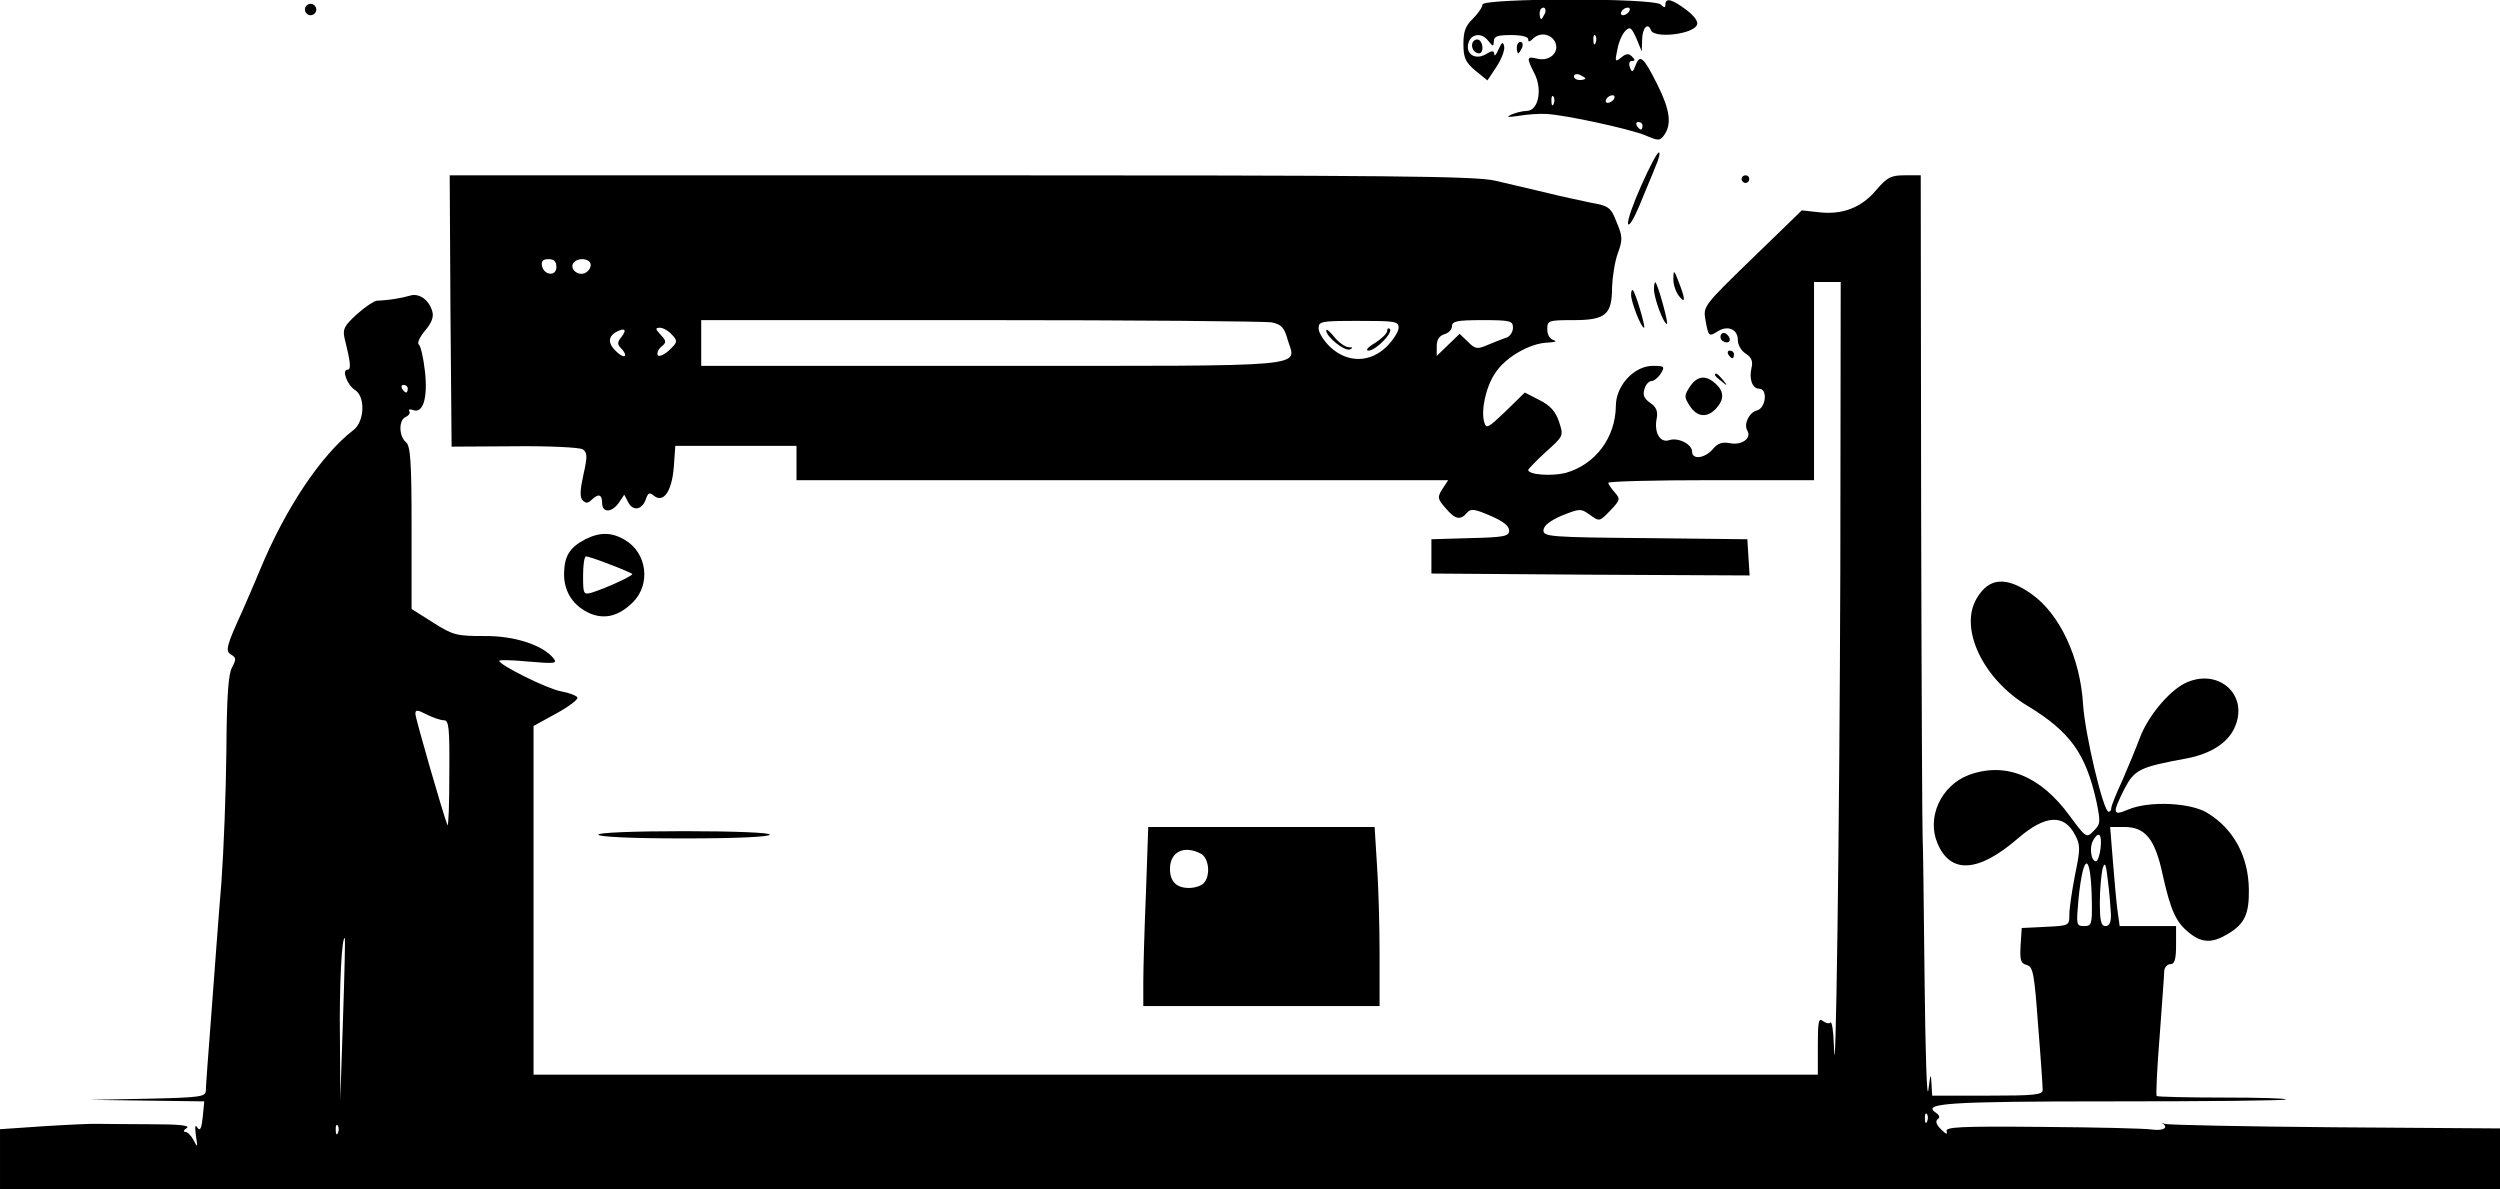 <?xml version="1.0" standalone="no"?>
<!DOCTYPE svg PUBLIC "-//W3C//DTD SVG 20010904//EN"
 "http://www.w3.org/TR/2001/REC-SVG-20010904/DTD/svg10.dtd">
<svg version="1.0" xmlns="http://www.w3.org/2000/svg"
 width="656pt" height="312pt" viewBox="0 0 656 312"
 preserveAspectRatio="xMidYMid meet">

<g transform="translate(0,312) scale(0.1,-0.1)"
fill="#000000" stroke="none">
<path d="M3890 3108 c0 -7 -12 -24 -25 -37 -19 -18 -25 -33 -25 -66 0 -36 5
-48 31 -70 l32 -26 24 36 c13 20 22 44 20 53 -3 14 -6 12 -15 -8 -6 -14 -11
-19 -11 -12 -1 9 -5 10 -20 1 -26 -17 -53 -4 -49 23 4 29 35 35 53 11 13 -16
14 -16 15 -1 0 13 10 16 45 16 26 0 45 -4 45 -11 0 -8 4 -7 12 1 18 18 46 14
58 -7 14 -27 -13 -53 -46 -45 -28 7 -29 3 -8 -38 22 -42 11 -98 -19 -99 -12 0
-31 -5 -42 -10 -14 -7 -9 -7 20 -3 22 4 55 6 73 5 52 -3 217 -39 259 -56 35
-15 39 -15 50 1 20 28 15 66 -18 132 -36 72 -46 81 -57 51 -7 -19 -10 -20 -15
-6 -4 10 -1 17 5 17 9 0 9 3 0 12 -8 8 -15 8 -28 -3 -16 -13 -17 -11 -10 21 3
19 13 41 21 49 12 12 16 9 29 -20 l14 -34 1 33 c1 29 15 44 23 23 8 -23 112
-11 121 14 4 8 -8 24 -28 39 -37 28 -55 33 -55 14 0 -9 -3 -9 -12 0 -18 18
-468 17 -468 0z m164 -23 c-4 -8 -8 -15 -10 -15 -2 0 -4 7 -4 15 0 8 4 15 10
15 5 0 7 -7 4 -15z m221 5 c-3 -5 -11 -10 -16 -10 -6 0 -7 5 -4 10 3 6 11 10
16 10 6 0 7 -4 4 -10z m-88 -82 c-3 -8 -6 -5 -6 6 -1 11 2 17 5 13 3 -3 4 -12
1 -19z m-27 -94 c0 -2 -7 -4 -15 -4 -8 0 -15 4 -15 10 0 5 7 7 15 4 8 -4 15
-8 15 -10z m-83 -66 c-3 -8 -6 -5 -6 6 -1 11 2 17 5 13 3 -3 4 -12 1 -19z
m158 12 c-3 -5 -11 -10 -16 -10 -6 0 -7 5 -4 10 3 6 11 10 16 10 6 0 7 -4 4
-10z m75 -70 c0 -5 -2 -10 -4 -10 -3 0 -8 5 -11 10 -3 6 -1 10 4 10 6 0 11 -4
11 -10z"/>
<path d="M800 3095 c0 -8 7 -15 15 -15 8 0 15 7 15 15 0 8 -7 15 -15 15 -8 0
-15 -7 -15 -15z"/>
<path d="M3865 3010 c-7 -12 2 -30 16 -30 12 0 12 27 0 35 -5 3 -12 1 -16 -5z"/>
<path d="M3980 2995 c0 -8 2 -15 4 -15 2 0 6 7 10 15 3 8 1 15 -4 15 -6 0 -10
-7 -10 -15z"/>
<path d="M4307 2634 c-21 -47 -37 -92 -35 -101 2 -9 15 12 30 48 14 35 34 81
42 102 9 20 13 37 9 37 -5 0 -25 -39 -46 -86z"/>
<path d="M1182 2304 l3 -356 165 1 c91 1 171 -3 179 -8 12 -8 13 -18 2 -66 -9
-41 -10 -60 -2 -68 8 -8 14 -8 23 1 18 18 28 15 28 -8 0 -26 25 -26 44 1 l14
21 11 -21 c13 -24 37 -18 46 10 6 16 9 18 21 8 25 -20 47 12 52 75 l4 56 159
0 159 0 0 -45 0 -45 855 0 855 0 -15 -23 c-14 -22 -13 -26 8 -50 25 -30 39
-33 56 -13 10 12 19 11 61 -7 33 -14 50 -27 50 -39 0 -15 -12 -18 -102 -20
l-102 -3 0 -45 0 -45 417 -3 418 -2 -3 47 -3 48 -267 3 c-250 2 -268 4 -268
20 0 12 16 25 48 39 48 19 50 19 74 2 25 -18 25 -18 53 11 27 28 27 31 12 48
-9 10 -17 22 -17 25 0 4 122 7 270 7 l270 0 0 260 0 260 35 0 35 0 -1 -757
c-2 -664 -12 -1426 -17 -1244 -1 35 -5 61 -9 58 -3 -4 -12 -2 -20 4 -11 9 -13
-2 -13 -65 l0 -76 -1685 0 -1685 0 0 458 0 457 60 33 c33 18 58 37 55 42 -3 5
-22 12 -43 16 -35 6 -162 69 -162 80 0 3 35 2 77 -2 70 -6 76 -5 65 9 -29 35
-103 59 -182 58 -71 0 -81 2 -133 35 l-57 36 0 213 c0 177 -3 215 -15 225 -19
16 -19 59 0 66 8 4 12 10 9 15 -3 5 2 6 10 3 26 -10 39 32 31 102 -4 35 -11
66 -16 70 -5 3 2 19 16 36 18 21 24 37 19 52 -9 30 -35 48 -59 40 -20 -6 -55
-12 -86 -13 -8 -1 -32 -17 -53 -36 -33 -30 -37 -39 -32 -62 16 -64 18 -83 8
-83 -16 0 -1 -40 19 -53 28 -17 26 -82 -3 -105 -86 -66 -180 -208 -246 -368
-16 -39 -37 -86 -45 -105 -43 -94 -47 -108 -30 -117 13 -8 13 -12 2 -33 -10
-17 -14 -78 -15 -219 -1 -107 -7 -262 -13 -345 -7 -82 -18 -235 -26 -340 -8
-104 -15 -198 -15 -207 0 -16 -16 -18 -152 -21 l-153 -3 150 -2 151 -2 -4 -41
c-3 -30 -7 -38 -14 -28 -6 10 -7 3 -4 -21 5 -31 5 -33 -6 -12 -6 12 -16 22
-22 22 -6 0 -4 5 4 10 10 7 -20 10 -95 10 -60 0 -121 1 -135 1 -14 1 -78 -2
-142 -6 l-118 -8 0 -79 0 -78 3280 0 3280 0 0 79 0 80 -432 3 c-238 2 -440 6
-448 9 -8 3 -12 4 -7 2 19 -11 4 -21 -25 -17 -18 3 -148 6 -289 7 -218 2 -256
0 -251 -12 3 -9 -2 -7 -14 5 -13 12 -16 22 -10 27 7 4 6 10 -4 17 -38 25 27
30 464 30 247 0 451 2 454 5 3 3 -71 5 -165 5 -93 0 -172 2 -174 4 -2 3 1 74
8 158 6 84 12 161 12 171 1 9 8 17 16 17 11 0 15 12 15 50 l0 50 -74 0 -74 0
-6 43 c-3 23 -8 81 -12 130 l-7 87 37 0 c55 0 81 -31 101 -126 21 -94 35 -125
71 -153 33 -26 60 -26 101 -1 43 26 55 52 54 116 -1 87 -40 159 -109 201 -44
27 -152 32 -207 9 -42 -18 -43 -11 -11 53 27 52 40 58 164 81 64 12 110 42
127 84 36 86 -48 156 -134 112 -43 -23 -96 -88 -116 -142 -10 -27 -31 -77 -46
-112 -16 -34 -29 -67 -29 -72 0 -6 -3 -10 -7 -10 -14 0 -62 204 -67 281 -7
122 -61 238 -135 290 -66 47 -112 44 -144 -11 -47 -78 16 -212 133 -282 112
-68 153 -125 181 -251 11 -54 11 -59 -7 -77 -19 -20 -20 -19 -63 39 -77 106
-170 143 -266 107 -72 -28 -110 -111 -81 -179 34 -81 107 -77 211 13 72 62
121 65 150 9 14 -26 14 -37 0 -104 -8 -41 -15 -88 -15 -104 0 -30 0 -30 -62
-33 l-63 -3 -3 -46 c-2 -38 0 -47 16 -51 17 -5 20 -22 30 -159 7 -85 12 -161
12 -169 0 -13 -23 -15 -145 -15 l-145 0 -2 35 c-1 26 -3 21 -8 -20 -4 -30 -8
103 -10 295 -2 193 -4 357 -5 365 -1 8 -3 403 -4 878 l-1 862 -42 0 c-36 0
-46 -5 -75 -39 -39 -46 -88 -65 -150 -58 l-45 5 -130 -126 c-128 -124 -129
-126 -123 -161 8 -45 9 -45 33 -30 26 16 52 5 52 -23 0 -13 9 -29 21 -36 15
-10 19 -20 15 -37 -7 -29 2 -55 20 -55 23 0 18 -51 -6 -57 -21 -6 -35 -36 -25
-53 12 -20 -15 -39 -45 -33 -21 4 -33 0 -46 -16 -21 -24 -54 -28 -54 -6 0 19
-36 38 -60 30 -24 -8 -40 20 -33 56 4 20 -1 31 -17 42 -16 11 -20 21 -15 36 3
12 12 21 18 21 7 0 18 9 25 20 11 18 10 20 -21 20 -49 0 -97 -52 -97 -105 -1
-84 -54 -154 -132 -176 -36 -9 -98 -5 -98 8 0 2 21 24 46 47 47 42 47 42 35
79 -9 27 -23 43 -51 57 l-39 20 -50 -49 c-45 -43 -51 -47 -56 -30 -10 31 4 95
29 131 27 41 90 77 136 79 19 1 27 3 18 6 -11 3 -18 14 -18 29 0 23 3 24 68
24 85 0 102 14 102 86 1 27 7 67 15 89 13 36 13 44 -3 82 -15 39 -21 43 -67
51 -27 6 -81 17 -120 27 -38 9 -98 23 -132 31 -52 12 -277 14 -1403 14 l-1340
0 2 -356z m278 115 c0 -25 -33 -22 -38 4 -2 12 3 17 17 17 15 0 21 -6 21 -21z
m90 6 c0 -9 -7 -18 -16 -22 -18 -7 -39 11 -30 26 11 17 46 13 46 -4z m1787
-151 c25 -5 33 -13 42 -46 22 -73 77 -68 -775 -68 l-764 0 0 60 0 60 734 0
c403 0 747 -3 763 -6z m333 -14 c0 -10 -14 -32 -31 -49 -43 -43 -103 -44 -148
-2 -17 16 -31 38 -31 49 0 19 6 20 105 20 95 0 105 -1 105 -18z m300 0 c0 -11
-8 -23 -17 -26 -10 -3 -32 -12 -49 -19 -28 -12 -33 -11 -52 8 l-22 21 -30 -29
-30 -29 0 26 c0 17 7 27 20 31 11 3 20 12 20 21 0 13 13 16 80 16 74 0 80 -2
80 -20z m-2340 -25 c-10 -12 -10 -19 -2 -27 21 -21 13 -32 -8 -13 -25 22 -26
41 -3 54 23 12 29 6 13 -14z m133 7 c16 -17 15 -20 -7 -41 -13 -12 -27 -18
-30 -13 -3 5 1 15 9 22 14 11 14 15 -1 31 -15 16 -15 19 -2 19 8 0 22 -8 31
-18z m-693 -142 c0 -5 -2 -10 -4 -10 -3 0 -8 5 -11 10 -3 6 -1 10 4 10 6 0 11
-4 11 -10z m95 -870 c13 0 15 -20 14 -142 0 -79 -2 -138 -5 -133 -11 28 -84
280 -84 292 0 11 5 11 30 -2 16 -8 36 -15 45 -15z m4347 -335 c-2 -19 -8 -35
-12 -35 -13 0 -18 36 -8 54 15 27 24 18 20 -19z m-23 -142 c1 -58 -1 -63 -20
-63 -21 0 -21 3 -15 71 13 128 33 123 35 -8z m50 -30 c1 -23 -4 -33 -14 -33
-12 0 -15 14 -15 63 0 34 4 73 7 87 6 20 9 15 14 -30 4 -30 7 -70 8 -87z
m-4639 -278 l-7 -210 -1 160 c-2 137 5 272 13 263 1 -2 -1 -97 -5 -213z m4157
-267 c-3 -8 -6 -5 -6 6 -1 11 2 17 5 13 3 -3 4 -12 1 -19z m-4170 -30 c-3 -8
-6 -5 -6 6 -1 11 2 17 5 13 3 -3 4 -12 1 -19z"/>
<path d="M3480 2253 c0 -17 48 -55 62 -50 9 4 8 6 -4 6 -9 1 -26 13 -37 27
-12 15 -21 22 -21 17z"/>
<path d="M3640 2252 c0 -7 -15 -21 -32 -32 -19 -11 -26 -20 -17 -20 19 0 65
47 56 57 -4 3 -7 1 -7 -5z"/>
<path d="M4570 2650 c0 -5 5 -10 10 -10 6 0 10 5 10 10 0 6 -4 10 -10 10 -5 0
-10 -4 -10 -10z"/>
<path d="M4391 2389 c-1 -14 6 -34 14 -45 18 -23 18 -10 0 36 -12 32 -14 33
-14 9z"/>
<path d="M4340 2361 c0 -23 25 -91 34 -91 5 0 -23 102 -30 109 -2 2 -4 -6 -4
-18z"/>
<path d="M4280 2346 c0 -18 26 -86 34 -86 5 0 -22 91 -29 98 -3 3 -5 -2 -5
-12z"/>
<path d="M4516 2242 c-3 -6 -1 -14 5 -17 15 -10 25 3 12 16 -7 7 -13 7 -17 1z"/>
<path d="M4535 2190 c3 -5 8 -10 11 -10 2 0 4 5 4 10 0 6 -5 10 -11 10 -5 0
-7 -4 -4 -10z"/>
<path d="M4500 2136 c0 -2 8 -10 18 -17 15 -13 16 -12 3 4 -13 16 -21 21 -21
13z"/>
<path d="M4434 2105 c-15 -23 -15 -27 0 -50 19 -30 46 -32 69 -7 22 24 21 45
-1 65 -26 24 -49 21 -68 -8z"/>
<path d="M1536 1705 c-42 -22 -55 -44 -56 -91 0 -48 25 -85 69 -104 39 -16 76
-6 112 30 47 47 37 129 -21 163 -35 21 -66 21 -104 2z m64 -66 c30 -11 57 -23
59 -25 4 -4 -68 -37 -106 -49 -22 -6 -23 -4 -23 44 0 28 3 51 8 51 4 0 32 -9
62 -21z"/>
<path d="M3007 778 c-4 -95 -7 -201 -7 -235 l0 -63 310 0 310 0 0 138 c0 75
-3 181 -7 235 l-6 97 -297 0 -297 0 -6 -172z m144 102 c22 -12 26 -59 7 -78
-7 -7 -24 -12 -38 -12 -33 0 -50 17 -50 50 0 45 37 63 81 40z"/>
<path d="M1570 930 c0 -6 88 -10 225 -10 137 0 225 4 225 10 0 5 -88 9 -225 9
-137 0 -225 -4 -225 -9z"/>
</g>
</svg>
